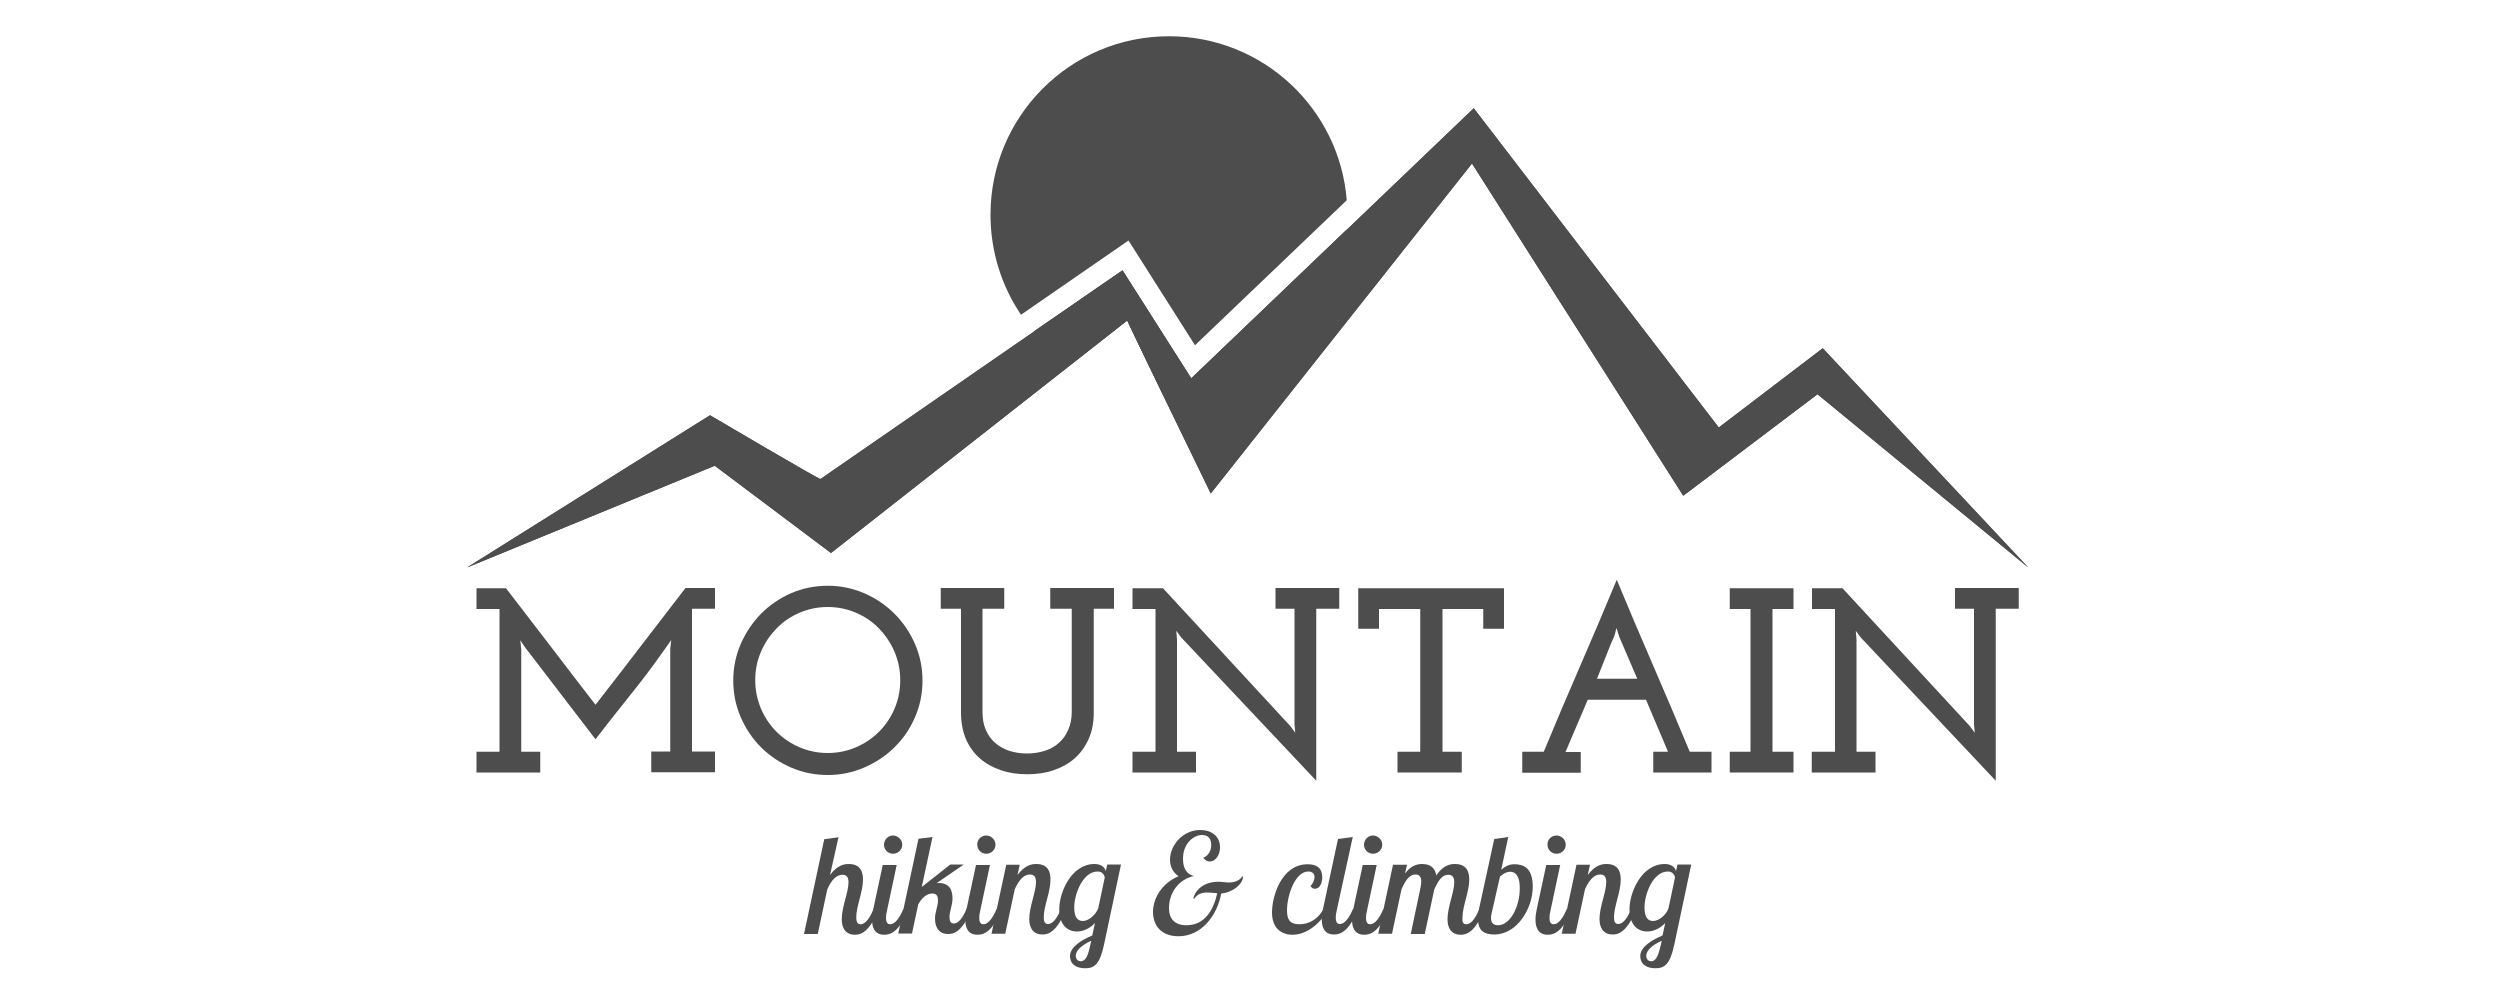 <?xml version="1.0" encoding="utf-8"?>
<!-- Generator: Adobe Illustrator 23.0.2, SVG Export Plug-In . SVG Version: 6.00 Build 0)  -->
<svg version="1.1" id="Layer_1" xmlns="http://www.w3.org/2000/svg" xmlns:xlink="http://www.w3.org/1999/xlink" x="0px" y="0px"
	 viewBox="0 0 1000 400" style="enable-background:new 0 0 1000 400;" xml:space="preserve">
<style type="text/css">
	.st0{fill:#4D4D4D;}
</style>
<g>
	<g>
		<path class="st0" d="M811.3,227l-84.3-69.3l-53.7,40.6L588.8,65.4l-104.5,132c0,0-10.3-21.3-19.5-40.2
			c-7.3-15.1-13.9-28.8-13.9-29l-22.3,17.5l-96.2,75.5l-46.5-34.9L186.8,227l97.2-60.9c0,0,43.2,25.5,44.2,25.5l85.4-59l35.4-24.4
			l27.5,43.2l62.2-59.5l50.8-48.6L687.5,171l41.6-31.7L811.3,227z"/>
		<path class="st0" d="M811.3,227l-84.3-69.3l-53.7,40.6L588.8,65.4l-104.5,132c0,0-10.3-21.3-19.5-40.2
			c-7.3-15.1-13.9-28.8-13.9-29l-22.3,17.5l-96.2,75.5l-46.5-34.9L186.8,227l97.2-60.9c0,0,43.2,25.5,44.2,25.5l85.4-59l35.4-24.4
			l27.5,43.2l62.2-59.5l50.8-48.6L687.5,171l41.6-31.7L811.3,227z"/>
		<path class="st0" d="M538.6,91.9c-3.1,36.6-33.7,65.3-71.1,65.3c-0.9,0-1.8,0-2.7-0.1c-7.3-15.1-13.9-28.8-13.9-29l-22.3,17.5
			c-5.6-3.6-10.7-8.1-15-13.1l35.4-24.4l27.5,43.2L538.6,91.9z"/>
		<path class="st0" d="M451.4,96.2l-43,29.7c-7.7-11.4-12.2-25.2-12.2-40c0-39.4,31.9-71.4,71.4-71.4c37.5,0,68.2,28.9,71.1,65.6
			L478,138.1L451.4,96.2z"/>
	</g>
	<g>
		<path class="st0" d="M274.2,235.2H286v8.3h-9.2v57.1h9.2v8.3h-25.5v-8.3h7.6v-41.2c0.1-0.6,0.1-1.1,0.2-1.7c0-0.6,0.1-1.1,0.2-1.7
			c-0.6,0.8-1.1,1.6-1.7,2.4c-0.6,0.8-1.1,1.7-1.7,2.4c-4.2,6-8.6,11.8-13.3,17.6c-4.6,5.7-9.1,11.5-13.6,17.3L210,258.9l-1.9-2.8
			c0.1,0.6,0.1,1.1,0.2,1.7c0,0.6,0.1,1.1,0.2,1.7v41.2h7.6v8.3h-25.5v-8.3h9.2v-57.1h-9.2v-8.3h11.8c6,7.8,12,15.6,17.9,23.3
			c5.9,7.8,11.9,15.5,17.9,23.3c6.1-7.8,12.1-15.6,18-23.3C262.2,250.8,268.2,243,274.2,235.2z"/>
		<path class="st0" d="M293.3,272.2c0-5.1,1-10,3-14.6c2-4.6,4.7-8.6,8.1-12.1c3.4-3.4,7.4-6.2,12-8.2c4.6-2,9.5-3,14.7-3
			c5.1,0,10,1,14.6,3c4.6,2,8.6,4.7,12.1,8.2c3.4,3.4,6.2,7.5,8.2,12.1c2,4.6,3,9.5,3,14.6c0,5.2-1,10.1-3,14.7
			c-2,4.6-4.7,8.6-8.2,12c-3.4,3.4-7.5,6.1-12.1,8.1c-4.6,2-9.5,3-14.6,3c-5.2,0-10.1-1-14.7-3c-4.6-2-8.6-4.7-12-8.1
			c-3.4-3.4-6.1-7.4-8.1-12C294.3,282.3,293.3,277.4,293.3,272.2z M302.1,272.1c0,4.1,0.8,7.8,2.3,11.4c1.5,3.5,3.6,6.6,6.2,9.2
			c2.6,2.6,5.7,4.7,9.2,6.2c3.5,1.5,7.3,2.3,11.3,2.3s7.8-0.8,11.3-2.3c3.5-1.5,6.6-3.6,9.2-6.2c2.6-2.6,4.7-5.7,6.2-9.2
			c1.5-3.5,2.3-7.3,2.3-11.4c0-4.1-0.8-7.8-2.3-11.4c-1.5-3.5-3.6-6.6-6.2-9.3c-2.6-2.7-5.7-4.8-9.2-6.3c-3.5-1.5-7.3-2.3-11.3-2.3
			s-7.8,0.8-11.3,2.3c-3.5,1.5-6.6,3.6-9.2,6.3c-2.6,2.7-4.7,5.7-6.2,9.3C302.8,264.3,302.1,268.1,302.1,272.1z"/>
		<path class="st0" d="M376.2,235.2h25.5v8.3H393v41.3c0,2.7,0.4,5,1.3,7.1c0.9,2.1,2.1,3.8,3.7,5.2c1.6,1.4,3.5,2.5,5.6,3.2
			c2.2,0.7,4.6,1.1,7.2,1.1c2.6,0,5-0.4,7.2-1.1c2.2-0.7,4.1-1.8,5.6-3.2c1.6-1.4,2.8-3.1,3.7-5.2c0.9-2.1,1.4-4.4,1.4-7.1v-41.3
			h-8.6v-8.3h25.5v8.3h-8.1v41.6c0,4-0.7,7.6-2.1,10.6c-1.4,3.1-3.3,5.7-5.6,7.7c-2.4,2.1-5.2,3.6-8.4,4.7
			c-3.2,1.1-6.7,1.6-10.5,1.6c-3.8,0-7.3-0.5-10.5-1.6c-3.2-1.1-6-2.6-8.4-4.7c-2.4-2.1-4.3-4.7-5.6-7.7c-1.3-3.1-2-6.6-2-10.6
			v-41.6h-8.1V235.2z"/>
		<path class="st0" d="M453,300.7h9.2v-57.1H453v-8.3h12.2l50.9,55.1l2,2.7l-0.3-3.4v-46.2h-7.6v-8.3h25.5v8.3h-9.2v68.8l-54-57.3
			l-2-2.7l0.3,3.4v45h7.6v8.3H453V300.7z"/>
		<path class="st0" d="M559,300.7h9.1v-57.1h-16.5v7.9h-8.3v-16.2h58.3v16.2h-8.3v-7.9h-16.3v57.1h7.7v8.3H559V300.7z"/>
		<path class="st0" d="M608.9,300.7h8.6c4.8-11.6,9.7-23.1,14.6-34.4c4.9-11.3,9.8-22.8,14.6-34.4c4.8,11.6,9.7,23.1,14.6,34.4
			c4.9,11.4,9.8,22.8,14.6,34.4h8.7v8.3h-23.3v-8.3h5.9c-1.5-3.5-2.9-7-4.4-10.4c-1.4-3.4-2.9-6.9-4.4-10.4h-23.3l-8.9,20.9h6.1v8.3
			h-23.4V300.7z M647.7,254.7l-1.1-3.5c-0.1,0.1-0.1,0.4-0.2,0.7c-0.1,0.4-0.2,0.7-0.3,1.2c-0.1,0.5-0.3,1-0.5,1.6
			c-0.9,2-1.8,4-2.5,6c-0.7,1.7-1.4,3.5-2.2,5.5c-0.8,2-1.5,3.7-2.1,5.3h16.1L647.7,254.7z"/>
		<path class="st0" d="M691.9,300.7h8.3v-57.1h-8.3v-8.3h25.5v8.3H709v57.1h8.4v8.3h-25.5V300.7z"/>
		<path class="st0" d="M724.8,300.7h9.2v-57.1h-9.2v-8.3H737l50.9,55.1l2,2.7l-0.3-3.4v-46.2H782v-8.3h25.5v8.3h-9.2v68.8l-54-57.3
			l-2-2.7l0.3,3.4v45h7.6v8.3h-25.5V300.7z"/>
	</g>
	<g>
		<path class="st0" d="M344.2,369.7c1.8,0,3.5-2,5.2-6h2c-3.6,9.3-7.2,10.2-9.4,10.2c-3.8,0-5.3-2.7-5.3-6.2
			c0-4.9,2.7-10.8,2.7-14.8c0-1.8-0.6-3-2.4-3c-2.3,0-4.4,1.9-6.1,5.9l-3.8,17.8h-5.5l8.1-37.9l5.7-0.8L332,350
			c2.9-3.9,5.6-4.4,7.5-4.4c4.5,0,5.7,2.9,5.7,6.2c0,4.9-2.7,10.7-2.7,15.1C342.5,368.5,342.9,369.7,344.2,369.7z"/>
		<path class="st0" d="M358.7,345.9l-4,18.8c-0.2,0.7-0.3,1.6-0.3,2.5c0,1.3,0.3,2.5,1.7,2.5c1.8,0,3.6-2.3,5.2-6h2
			c-3.6,9.2-7.2,10.2-9.6,10.2c-3.8,0-4.9-2.8-4.9-6.1c0-1.3,0.2-2.8,0.5-4.1l3.8-17.7H358.7z M357.2,334.2c2,0,3.7,1.7,3.7,3.7
			c0,2-1.7,3.6-3.7,3.6c-2,0-3.6-1.6-3.6-3.6C353.6,335.9,355.2,334.2,357.2,334.2z"/>
		<path class="st0" d="M373,334.8l-4.3,20l11.4-9h5.4l-10.9,7.5c0.3,0,0.6-0.1,0.8-0.1c4.5,0,5.6,2.9,5.6,6.2c0,2.6-1.2,5.2-1.2,7.3
			c0,1.5,0.3,2.7,1.7,2.7c1.8,0,3.5-2,5.2-6h2c-3.6,9.3-7.2,10.2-9.4,10.2c-3.8,0-5.3-2.7-5.3-6.2c0-2.4,1.2-5.2,1.2-7
			c0-1.8-0.4-3-2.3-3c-2,0-3.9,1.4-5.6,4.3l-2.5,11.7h-5.5l8.1-37.9L373,334.8z"/>
		<path class="st0" d="M396,345.9l-4,18.8c-0.2,0.7-0.3,1.6-0.3,2.5c0,1.3,0.3,2.5,1.7,2.5c1.8,0,3.6-2.3,5.2-6h2
			c-3.6,9.2-7.2,10.2-9.6,10.2c-3.8,0-4.9-2.8-4.9-6.1c0-1.3,0.2-2.8,0.5-4.1l3.8-17.7H396z M394.5,334.2c2,0,3.7,1.7,3.7,3.7
			c0,2-1.7,3.6-3.7,3.6c-2,0-3.6-1.6-3.6-3.6C390.8,335.9,392.4,334.2,394.5,334.2z"/>
		<path class="st0" d="M407.9,345.9L407,350c2.9-3.9,5.6-4.4,7.5-4.4c4.5,0,5.7,2.9,5.7,6.2c0,4.9-2.7,10.7-2.7,15.1
			c0,1.5,0.3,2.7,1.7,2.7c1.8,0,3.5-2,5.2-6h2c-3.6,9.3-7.2,10.2-9.4,10.2c-3.8,0-5.3-2.7-5.3-6.2c0-4.9,2.7-10.8,2.7-14.8
			c0-1.8-0.6-3-2.4-3c-2.3,0-4.3,1.9-6.1,5.9l-3.8,17.8h-5.5l5.9-27.6H407.9z"/>
		<path class="st0" d="M436.9,374.2l1.1-5c-1.9,2-4.5,3.4-7.2,3.4c-3.6,0-7.1-2.4-7.1-8.9c0-6.9,4.9-18.1,14.1-18.1
			c1.8,0,4,0.7,4.5,2.9l0.6-2.7h5.5l-6.8,32.1c-1.7,7.9-3.9,9.4-7.5,9.4c-3.4,0-6.1-1.4-6.1-5C428.1,378.7,432.8,375.9,436.9,374.2z
			 M439.3,363.3l2.6-12.3c-0.2-1.2-1.1-2.4-2.8-2.4c-6.1,0-9.4,9.2-9.4,14.3c0,4.2,1.4,5.5,3.5,5.5
			C435.2,368.4,438.2,366.2,439.3,363.3z M436.1,378.1l0.4-1.8c-4,1.8-6.2,4-6.2,6c0,1.2,0.7,2.2,2,2.2
			C434.4,384.5,435.3,381.9,436.1,378.1z"/>
		<path class="st0" d="M497.2,350.7c0,2.8-4,6.3-8.7,6.7c-1.8,9.3-8.2,17.1-17.1,17.1c-7.1,0-10.2-4.5-10.2-9.7
			c0-5.8,3.9-11.7,10.2-14.3c-2.4-1.7-3.4-4.1-3.4-6.6c0-5.7,5-11.9,12.1-11.9c4.4,0,7.9,2.4,7.9,6.9c0,3.3-1.9,5.7-4.1,5.7
			c-0.9,0-1.8-0.4-2.6-1.5c1.4-0.5,3.2-2.2,3.2-5.1c0-3.3-2-4-3.7-4c-3.3,0-7.6,3.3-7.6,9.5c0,3,0.9,6.1,4.4,6.9
			c-6.5,1.4-10,7.1-10,12.8c0,4.3,2.2,6.9,7,6.9c7.3,0,10.8-6.1,12.3-12.8c-1.4-0.1-2.8-0.3-4-0.3c-2.4,0-4.1,0.8-5.2,2.5l-0.4-0.1
			c1-3.9,4.7-6.7,10.1-6.7c1.5,0,2.8,0.3,4.2,0.3c2,0,4.3-0.7,5.2-2.4H497.2z"/>
		<path class="st0" d="M525.8,350.8c0-1.3-0.8-2.2-2.5-2.2c-5.2,0-8.5,9.4-8.5,15.6c0,3.8,1.3,5.5,4.9,5.5c3.9,0,7.3-1.9,9.7-6h1.9
			c-2.9,5.4-8.4,10.2-14.3,10.2c-4.3,0-8.2-2.5-8.2-8.9c0-6.2,3.6-19.3,14.3-19.3c3.8,0,5.8,1.7,5.8,5.2c0,2.5-1.1,4.6-2.9,4.6
			c-0.9,0-1.4-0.4-1.8-1.2C525.1,353.7,525.8,352,525.8,350.8z"/>
		<path class="st0" d="M541.1,334.8l-6.5,29.8c-0.2,0.7-0.3,1.6-0.3,2.5c0,1.3,0.3,2.5,1.7,2.5c1.8,0,3.6-2.3,5.2-6h2
			c-3.6,9.2-7.2,10.2-9.6,10.2c-3.8,0-4.9-2.8-4.9-6.1c0-1.3,0.2-2.8,0.5-4.1l6-28L541.1,334.8z"/>
		<path class="st0" d="M550.7,345.9l-4,18.8c-0.2,0.7-0.3,1.6-0.3,2.5c0,1.3,0.3,2.5,1.7,2.5c1.8,0,3.6-2.3,5.2-6h2
			c-3.6,9.2-7.2,10.2-9.6,10.2c-3.8,0-4.9-2.8-4.9-6.1c0-1.3,0.2-2.8,0.5-4.1l3.8-17.7H550.7z M549.2,334.2c2,0,3.7,1.7,3.7,3.7
			c0,2-1.7,3.6-3.7,3.6c-2,0-3.6-1.6-3.6-3.6C545.6,335.9,547.2,334.2,549.2,334.2z"/>
		<path class="st0" d="M586.5,369.7c1.8,0,3.5-2,5.2-6h2c-3.6,9.3-7.2,10.2-9.4,10.2c-3.8,0-5.3-2.7-5.3-6.2
			c0-4.9,2.7-10.8,2.7-14.8c0-1.8-0.6-3-2.4-3c-2.3,0-3.8,1.9-5.6,5.9l-3.8,17.8h-5.6l3.9-18.5c0.2-1,0.3-1.8,0.3-2.5
			c0-2-0.9-2.8-2.3-2.8c-2.3,0-3.8,1.9-5.6,5.9l-3.8,17.8h-5.5l5.9-27.6h5.6l-0.8,3.5c2.5-3.3,5-3.8,6.9-3.8c3.7,0,5.2,2,5.6,4.6
			c2.7-4.1,5.5-4.6,7.5-4.6c4.5,0,5.7,2.9,5.7,6.2c0,4.9-2.7,10.7-2.7,15.1C584.8,368.5,585.1,369.7,586.5,369.7z"/>
		<path class="st0" d="M597.7,335.6l5.6-0.8l-2.8,13.1c1.5-1.3,3.1-2.2,5.2-2.2c3.5,0,7.4,1.2,7.4,9c0,8.6-6.2,19.1-15.4,19.1
			c-3.9,0-6.5-1.4-6.5-6.2c0-1.2,0.2-2.6,0.4-4L597.7,335.6z M604,348.7c-1.4,0-2.7,0.8-4,1.9l-3.3,14.5c-0.2,0.8-0.3,1.4-0.3,2.1
			c0,1.9,0.9,2.9,2.8,2.9c4.9,0,8.7-7.5,8.7-14.6C608,351.2,606.7,348.7,604,348.7z"/>
		<path class="st0" d="M624.1,345.9l-4,18.8c-0.2,0.7-0.3,1.6-0.3,2.5c0,1.3,0.3,2.5,1.7,2.5c1.8,0,3.6-2.3,5.2-6h2
			c-3.6,9.2-7.2,10.2-9.6,10.2c-3.8,0-4.9-2.8-4.9-6.1c0-1.3,0.2-2.8,0.5-4.1l3.8-17.7H624.1z M622.6,334.2c2,0,3.7,1.7,3.7,3.7
			c0,2-1.7,3.6-3.7,3.6c-2,0-3.6-1.6-3.6-3.6C618.9,335.9,620.5,334.2,622.6,334.2z"/>
		<path class="st0" d="M636,345.9l-0.9,4.1c2.9-3.9,5.6-4.4,7.5-4.4c4.5,0,5.7,2.9,5.7,6.2c0,4.9-2.7,10.7-2.7,15.1
			c0,1.5,0.3,2.7,1.7,2.7c1.8,0,3.5-2,5.2-6h2c-3.6,9.3-7.2,10.2-9.4,10.2c-3.8,0-5.3-2.7-5.3-6.2c0-4.9,2.7-10.8,2.7-14.8
			c0-1.8-0.6-3-2.4-3c-2.3,0-4.3,1.9-6.1,5.9l-3.8,17.8h-5.5l5.9-27.6H636z"/>
		<path class="st0" d="M665,374.2l1.1-5c-1.9,2-4.5,3.4-7.2,3.4c-3.6,0-7.1-2.4-7.1-8.9c0-6.9,4.9-18.1,14.1-18.1
			c1.8,0,4,0.7,4.5,2.9l0.6-2.7h5.5l-6.8,32.1c-1.7,7.9-3.9,9.4-7.5,9.4c-3.4,0-6.1-1.4-6.1-5C656.2,378.7,660.9,375.9,665,374.2z
			 M667.4,363.3L670,351c-0.2-1.2-1.1-2.4-2.8-2.4c-6.1,0-9.4,9.2-9.4,14.3c0,4.2,1.4,5.5,3.5,5.5
			C663.3,368.4,666.4,366.2,667.4,363.3z M664.3,378.1l0.4-1.8c-4,1.8-6.2,4-6.2,6c0,1.2,0.7,2.2,2,2.2
			C662.5,384.5,663.4,381.9,664.3,378.1z"/>
	</g>
</g>
</svg>

